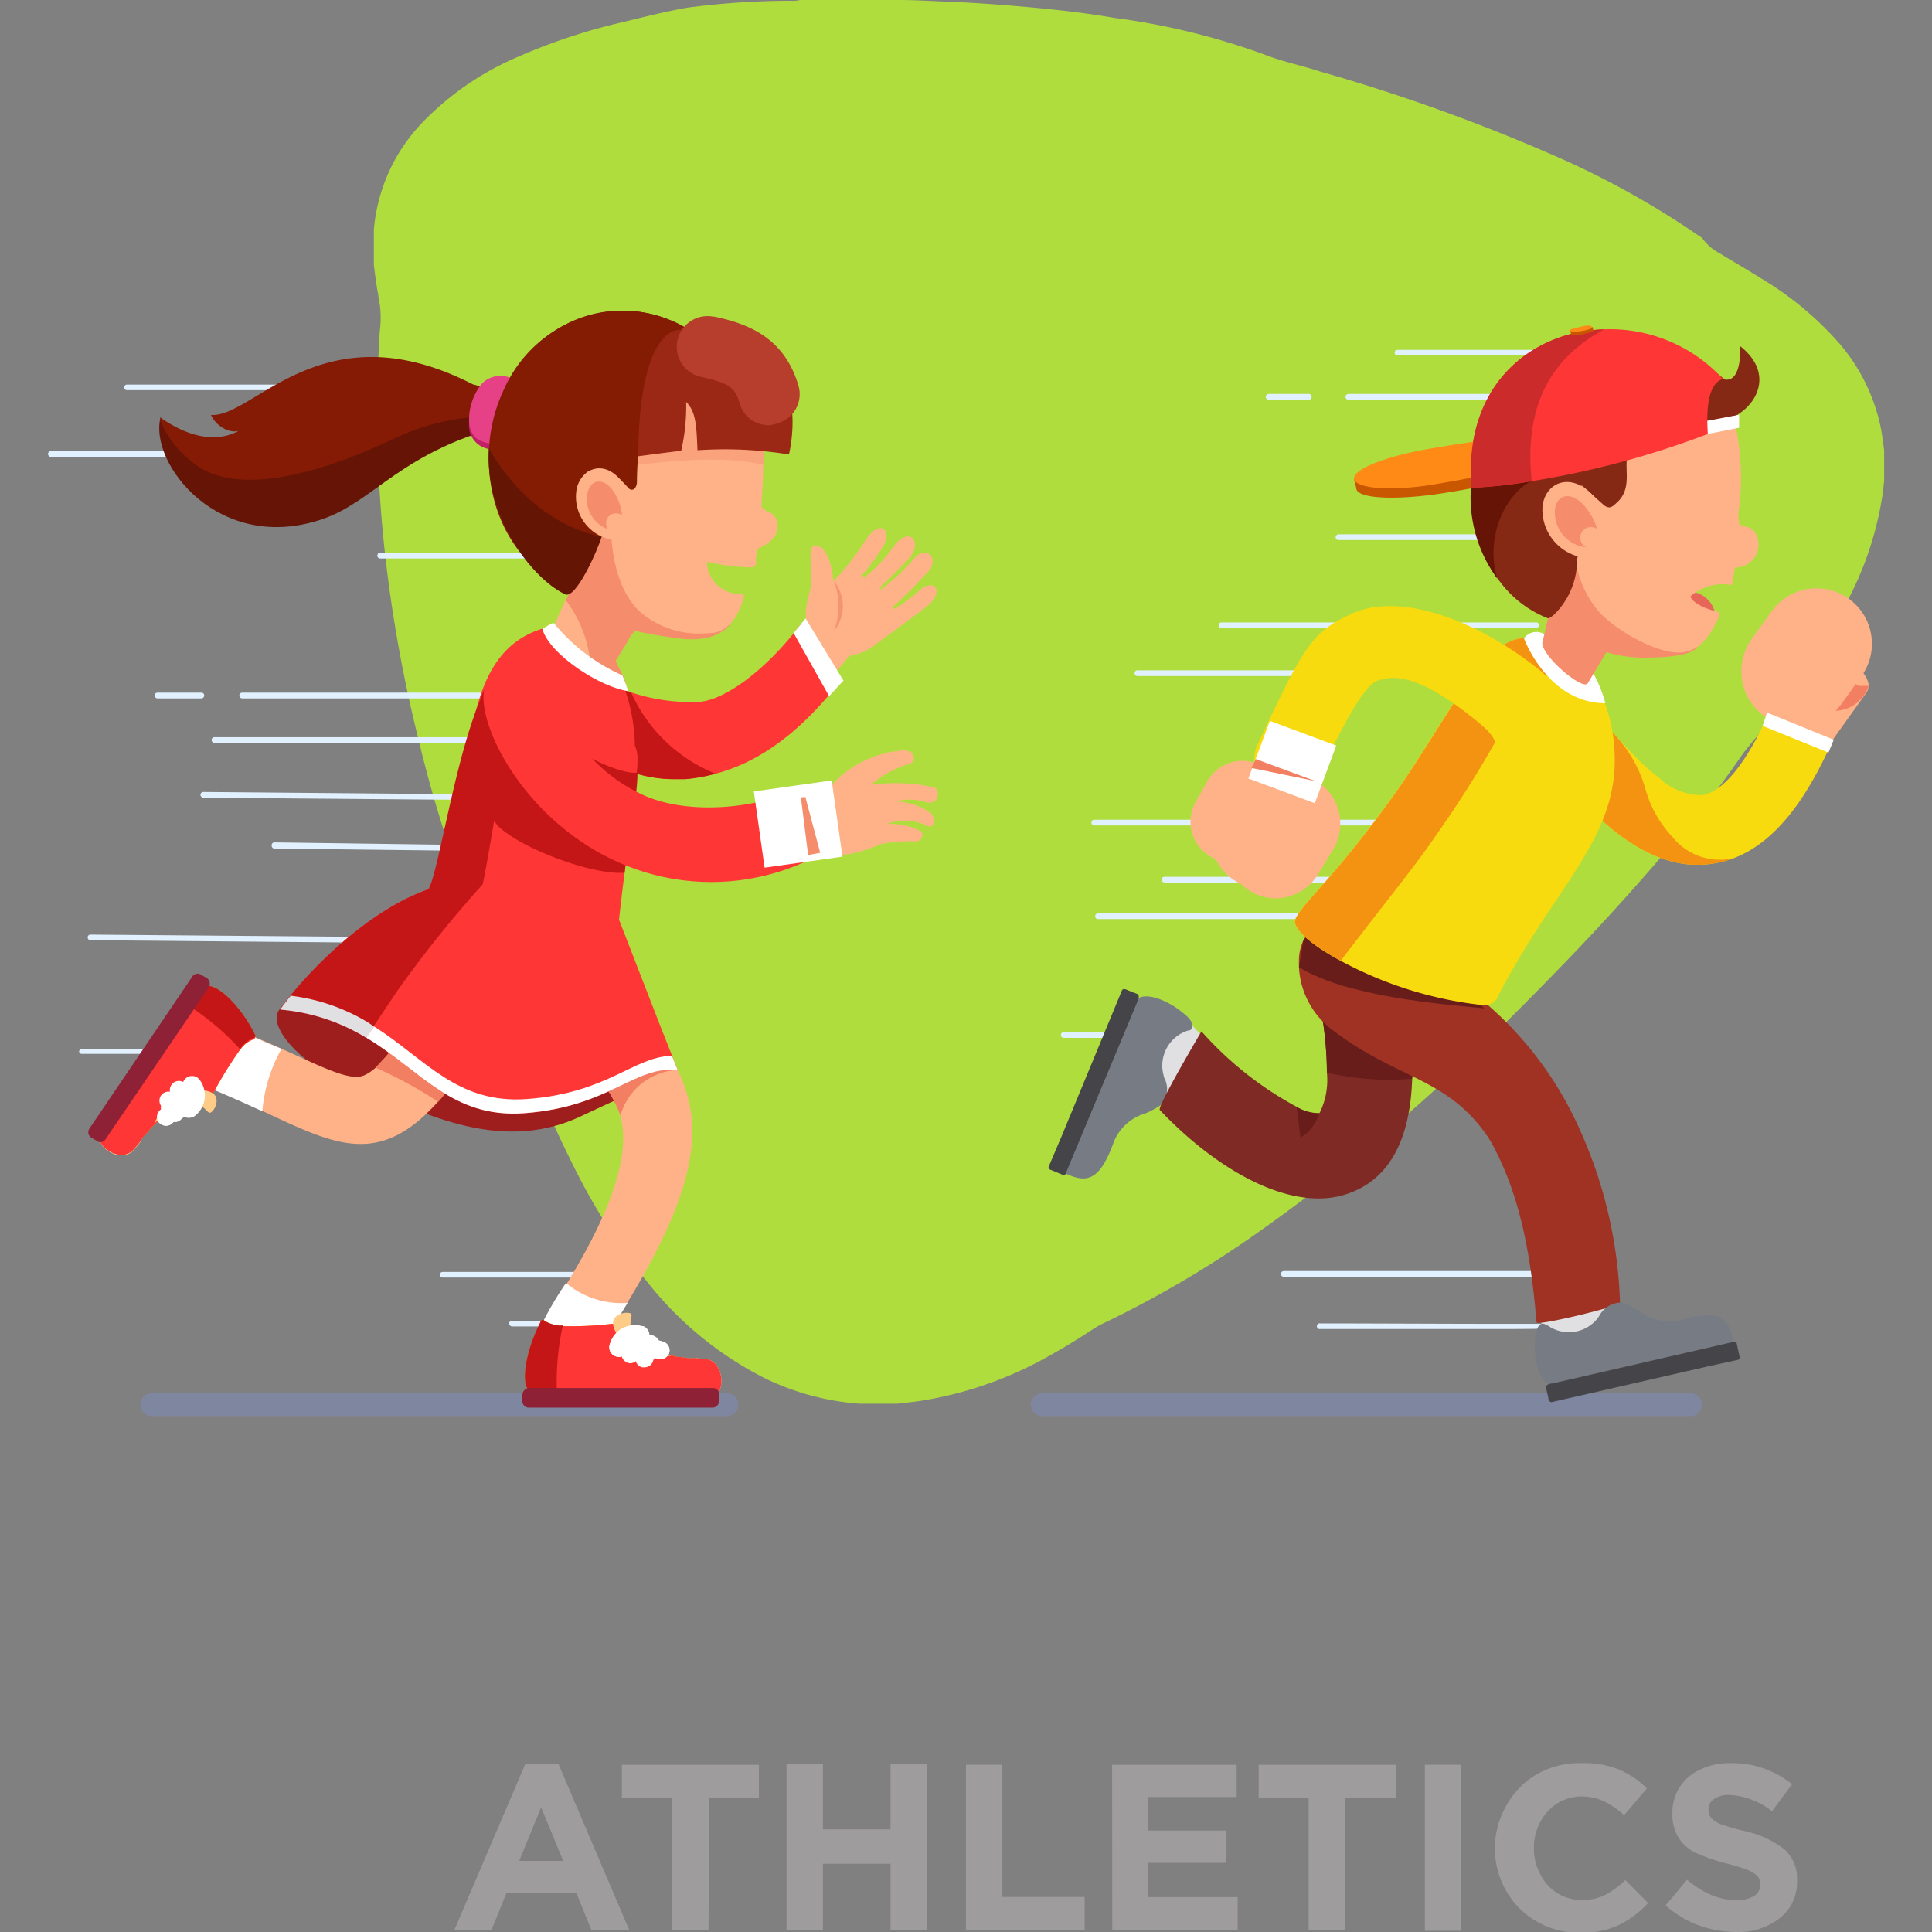 <svg id="Layer_1" data-name="Layer 1" xmlns="http://www.w3.org/2000/svg" viewBox="0 0 128 128"><rect x="0" y="0" width="128" height="128" fill="#808080" stroke="none"/><defs><style>.cls-1{fill:#afdd3d;}.cls-2{fill:#9e9c9c;}.cls-3{fill:#7f87a0;}.cls-4{fill:#e1f1ff;}.cls-5{fill:#f7db0f;}.cls-6{fill:#f49211;}.cls-7{fill:#ffb287;}.cls-8{fill:#f27f61;}.cls-9{fill:none;}.cls-10{fill:#fff;}.cls-11{fill:#e8655a;}.cls-12{fill:#e0e0e2;}.cls-13{fill:#777c84;}.cls-14{fill:#444449;}.cls-15{fill:#7f2a24;}.cls-16{fill:#681d1b;}.cls-17{fill:#a03224;}.cls-18{fill:#c95600;}.cls-19{fill:#f58d6c;}.cls-20{fill:#852914;}.cls-21{fill:#661406;}.cls-22{fill:#6b1c0f;}.cls-23{fill:#ff3636;}.cls-24{fill:#ff8a15;}.cls-25{fill:#cc2b2b;}.cls-26{opacity:0.64;}.cls-27{fill:#ed8366;}.cls-28{fill:#c41616;}.cls-29{fill:#9e1d1d;}.cls-30{fill:#66a01c;}.cls-31{fill:#851b05;}.cls-32{fill:#c11f68;}.cls-33{fill:#e64186;}.cls-34{fill:#841c04;}.cls-35{opacity:0.4;}.cls-36{fill:#f08a6a;}.cls-37{fill:#9b2815;}.cls-38{fill:#b73d2c;}.cls-39{fill:#651503;}.cls-40{fill:#ffa71d;}.cls-41{fill:#c68024;}.cls-42{fill:#fceba4;}.cls-43{fill:#fc8;}.cls-44{fill:#3c4651;}.cls-45{fill:#ed7220;}.cls-46{fill:#8f2136;}</style></defs><g id="Layer_2" data-name="Layer 2"><g id="Layer_1-2" data-name="Layer 1-2"><path class="cls-1" d="M24.77,17.57V15.21A11.68,11.68,0,0,1,28,8.1a19.35,19.35,0,0,1,6.42-4.38,39.08,39.08,0,0,1,6.91-2.27c1.42-.35,2.8-.69,4.19-.94A52.92,52.92,0,0,1,52.4.05,2,2,0,0,0,53,0h6.29l.25,0c1,0,2,.06,3,.1,1.67.06,3.34.18,5,.32,2.09.18,4.17.4,6.25.76a46.81,46.81,0,0,1,9.89,2.4c1.23.49,2.53.75,3.79,1.16a121.75,121.75,0,0,1,16.25,5.9,57,57,0,0,1,8.86,5,.72.72,0,0,1,.25.21,3.28,3.28,0,0,0,1.1.93c.91.56,1.84,1.09,2.74,1.66a21.49,21.49,0,0,1,5.1,4.21,12.35,12.35,0,0,1,2.85,5.75c.09.47.14.94.21,1.41v2.07l-.11.92a22.11,22.11,0,0,1-2.06,6.5,46.82,46.82,0,0,1-5.8,8.93c-.5.64-1.06,1.23-1.51,1.88S114.47,51.36,114,52a160.94,160.94,0,0,1-10.94,12.41c-1.63,1.68-3.29,3.34-5,5s-3.49,3.26-5.37,4.9a114.87,114.87,0,0,1-9.37,7.36,70.86,70.86,0,0,1-10.21,6,5.63,5.63,0,0,0-.68.38c-.87.57-1.75,1.13-2.66,1.63a25.3,25.3,0,0,1-8.83,3.14c-.5.07-1,.12-1.52.18H57.15l-.22,0a17.21,17.21,0,0,1-6.28-1.7,23.24,23.24,0,0,1-7.52-6.06,42.18,42.18,0,0,1-5.14-8A78.63,78.63,0,0,1,33.4,66a36.05,36.05,0,0,0-1.19-3.45A83.36,83.36,0,0,1,27.73,49a92.86,92.86,0,0,1-2.38-13.87c-.22-2.39-.34-4.78-.38-7.18,0-2,.07-4,.19-6a6.79,6.79,0,0,0,0-1.8,4.22,4.22,0,0,1-.1-.62C24.93,18.86,24.85,18.21,24.77,17.57Z"/><path class="cls-2" d="M38.18,125.41H33.56l-1,2.46H30.1l4.7-11H37l4.69,11H39.18Zm-3.78-2.12h2.91l-1.46-3.55Z"/><path class="cls-2" d="M46.94,127.87H44.53v-8.73H41.2v-2.22h9.08v2.22H47Z"/><path class="cls-2" d="M59,123.48H54.52v4.39H52.11v-11h2.41v4.33H59v-4.33h2.42v11H59Z"/><path class="cls-2" d="M64,116.92h2.41v8.76h5.45v2.19H64Z"/><path class="cls-2" d="M73.68,116.92h8.25v2.14H76.07v2.22h5.16v2.14H76.07v2.27H82v2.18H73.69Z"/><path class="cls-2" d="M89.11,127.87H86.7v-8.73H83.39v-2.22h9.08v2.22H89.14Z"/><path class="cls-2" d="M94.4,116.92h2.4v11H94.4Z"/><path class="cls-2" d="M107.21,127.56a5.89,5.89,0,0,1-2.55.49,5.64,5.64,0,0,1-2.86-.75,5.42,5.42,0,0,1-2-2,5.64,5.64,0,0,1-.76-2.83h0a5.71,5.71,0,0,1,.76-2.85,5.43,5.43,0,0,1,2-2.06,5.74,5.74,0,0,1,3-.75,6.16,6.16,0,0,1,2.47.43,5.77,5.77,0,0,1,1.84,1.25l-1.51,1.77a5.6,5.6,0,0,0-1.34-.92,3.48,3.48,0,0,0-1.45-.32,3.15,3.15,0,0,0-1.64.46,3.24,3.24,0,0,0-1.13,1.25,3.48,3.48,0,0,0-.41,1.71h0a3.55,3.55,0,0,0,.41,1.72,3.17,3.17,0,0,0,1.12,1.26,3.12,3.12,0,0,0,1.65.46,3.42,3.42,0,0,0,1.51-.32,5.71,5.71,0,0,0,1.36-1l1.51,1.52A6.48,6.48,0,0,1,107.21,127.56Z"/><path class="cls-2" d="M117.88,127.11A4.43,4.43,0,0,1,115,128a7.5,7.5,0,0,1-2.48-.45,6.88,6.88,0,0,1-2.17-1.31l1.42-1.7a6.49,6.49,0,0,0,1.59,1,4.21,4.21,0,0,0,1.68.35,2.12,2.12,0,0,0,1.16-.27.85.85,0,0,0,.42-.76h0a.79.79,0,0,0-.17-.54,1.66,1.66,0,0,0-.65-.42,11,11,0,0,0-1.38-.43,12.85,12.85,0,0,1-2-.68,2.79,2.79,0,0,1-1.19-1,2.92,2.92,0,0,1-.43-1.68h0a3.07,3.07,0,0,1,.49-1.72,3.22,3.22,0,0,1,1.37-1.16,4.45,4.45,0,0,1,2-.42,6.33,6.33,0,0,1,4.07,1.4L117.4,120a5,5,0,0,0-2.84-1.08,1.73,1.73,0,0,0-1,.27.82.82,0,0,0-.37.68h0a.83.83,0,0,0,.2.59,1.66,1.66,0,0,0,.68.42c.5.17,1,.31,1.51.43a6.63,6.63,0,0,1,2.63,1.2,2.62,2.62,0,0,1,.85,2.09h0A3,3,0,0,1,117.88,127.11Z"/><path class="cls-3" d="M112.08,93.82H69.15a.76.76,0,1,1,0-1.51h42.93a.76.76,0,0,1,0,1.51Z"/><path class="cls-3" d="M48.07,93.82H10.15a.76.76,0,1,1,0-1.51H48.07a.76.76,0,1,1,0,1.51Z"/><path class="cls-4" d="M101.76,54.69H72.5a.2.2,0,0,1-.19-.19.19.19,0,0,1,.19-.19h29.26a.19.19,0,0,1,0,.38Z"/><path class="cls-4" d="M96.49,60.89H72.79a.19.19,0,1,1,0-.37H96.52a.18.18,0,0,1,.19.18.18.18,0,0,1-.19.19Z"/><path class="cls-4" d="M101.76,58.47H77.16a.19.19,0,0,1-.19-.19.18.18,0,0,1,.19-.19h24.6a.19.19,0,0,1,.19.19A.2.2,0,0,1,101.76,58.47Z"/><path class="cls-5" d="M121.47,48.94c-1.88,4.3-4,6.9-6.56,7.9a6.67,6.67,0,0,1-.72.23,7.08,7.08,0,0,1-.8.16c-4.4.62-8-3.3-11.13-7A2.28,2.28,0,0,1,102.5,47a2.45,2.45,0,0,1,.66-.39l.28-.1a2.32,2.32,0,0,1,2.37.76,36.68,36.68,0,0,0,2.76,3.09,14.25,14.25,0,0,0,1.37,1.19,4.08,4.08,0,0,0,2.81,1.13c1.42-.2,3-2.17,4.5-5.57a2.3,2.3,0,0,1,4.22,1.84Z"/><path class="cls-6" d="M114.91,56.84a6.67,6.67,0,0,1-.72.23,7.08,7.08,0,0,1-.8.16c-4.4.62-8-3.3-11.13-7a2.27,2.27,0,0,1-.49-1.92l1.39-1.68.28-.1a2.44,2.44,0,0,1,2.37.76c.37.46.85,1,1.39,1.64A8.71,8.71,0,0,1,109,52.23a7.62,7.62,0,0,0,1.83,3.25A4,4,0,0,0,114.91,56.84Z"/><path class="cls-7" d="M117.37,48.16a1.55,1.55,0,0,1-.25-.59,6.19,6.19,0,0,1,.1-2.74l.33-1.31c2.12-1.59,5.83.1,6.23,1.72a.84.84,0,0,1-.16.7l-2.71,3.79Z"/><path class="cls-7" d="M117.65,48.11H118a1,1,0,0,0,1.08-1.18,4.75,4.75,0,0,0-.71-1.65l-.15-1.14c0-.38,1.21-1.08.93-2-.12-.41-.63-.55-.94.16l-1.28,1.2a1,1,0,0,0-.22,1l.51,3A.68.68,0,0,0,117.65,48.11Z"/><path class="cls-8" d="M118.23,45.05a3.31,3.31,0,0,0,1.23,1.44,3.47,3.47,0,0,0,2.14.6,2.4,2.4,0,0,0,2.21-1.65h-.69L119,42.8l-.65.8A1.56,1.56,0,0,0,118.23,45.05Z"/><line class="cls-9" x1="121.38" y1="43.48" x2="120.05" y2="45.31"/><line class="cls-9" x1="122.6" y1="44.05" x2="121.08" y2="45.84"/><line class="cls-9" x1="123.55" y1="44.74" x2="122.45" y2="45.88"/><path class="cls-7" d="M119.08,48.14a3.67,3.67,0,0,1-3-5.84l1.31-1.82a3.67,3.67,0,0,1,5.92,4.34L122,46.64A3.62,3.62,0,0,1,119.08,48.14Z"/><polygon class="cls-10" points="121.14 49.86 116.78 48.09 117.07 47.21 121.49 49.01 121.14 49.86"/><path class="cls-4" d="M101.76,44.79H75.36a.19.19,0,0,1-.19-.19.18.18,0,0,1,.19-.19h26.4a.19.19,0,0,1,.19.19A.2.2,0,0,1,101.76,44.79Z"/><path class="cls-4" d="M99.81,88.05c-3.79,0-9.31,0-12.33,0a.19.19,0,1,1,0-.37h0c4.37,0,15.8.07,16.21,0a.17.17,0,0,1,.22.12h0a.2.2,0,0,1-.13.24C103.69,88,102.07,88.05,99.81,88.05Z"/><path class="cls-4" d="M76.21,68.76H70.48a.19.19,0,0,1-.19-.19.18.18,0,0,1,.19-.19H76.3a.17.17,0,0,1,.13.22A.21.21,0,0,1,76.21,68.76Z"/><path class="cls-4" d="M103.72,84.59H85.05a.19.19,0,0,1-.19-.19.2.2,0,0,1,.19-.19h18.74a.21.21,0,0,1,.15.23A.19.19,0,0,1,103.72,84.59Z"/><path class="cls-4" d="M101.76,41.61H80.93a.18.18,0,0,1-.19-.18.18.18,0,0,1,.19-.19c6.22,0,20.72,0,20.9,0a.18.18,0,0,1,.12.23.19.19,0,0,1-.17.14Z"/><path class="cls-4" d="M102.15,23.55H92.59a.18.18,0,0,1-.19-.19.18.18,0,0,1,.19-.18h9.56a.18.18,0,0,1,.19.18A.18.18,0,0,1,102.15,23.55Z"/><path class="cls-4" d="M102.15,26.48H89.33a.19.19,0,0,1-.19-.19.2.2,0,0,1,.19-.19h12.82a.19.19,0,0,1,.19.19A.18.18,0,0,1,102.15,26.48Z"/><path class="cls-4" d="M86.72,26.48H84.05a.19.19,0,0,1-.19-.19.2.2,0,0,1,.19-.19h2.67a.19.19,0,0,1,.18.19A.18.18,0,0,1,86.72,26.48Z"/><path class="cls-4" d="M99.8,35.78H88.68a.19.19,0,0,1-.19-.19.2.2,0,0,1,.19-.19H99.84a.19.19,0,0,1,.18.19.18.18,0,0,1-.18.19Z"/><path class="cls-11" d="M113.65,40.86a2.36,2.36,0,0,1-1.94-1.65,1.77,1.77,0,0,1,1.94,1.59Z"/><path class="cls-12" d="M78.55,67.73c.29-.17,1.57,1.52,1.57,1.52L78,73.13l-2-.49V68Z"/><path class="cls-12" d="M101.88,86.32c0,.13.54,2.93.54,2.93l4.88-1.15-.93-3.58Z"/><path class="cls-13" d="M78.38,67.11h0a2.29,2.29,0,0,1,.45.43h0A.77.77,0,0,1,79,68a.29.29,0,0,1-.2.27h-.07a2.43,2.43,0,0,0-1.63,3c0,.1.07.2.11.3h0a1.62,1.62,0,0,1-.24,1.6,5.66,5.66,0,0,1-.75.44,2.7,2.7,0,0,1-.53.22,3.21,3.21,0,0,0-1.9,1.83c-1,2.8-1.94,2.7-3.38,2h0l4.81-11.35C75.75,65.62,77.33,66.23,78.38,67.11Z"/><path class="cls-14" d="M70.61,77.74l.21-.51h0l4.54-10.88c.06-.15.16-.42,0-.49l-.61-.24c-.14-.07-.35-.16-.42,0l-4,9.67h0l-.85,2a.15.15,0,0,0,.07.19l.87.36a.15.15,0,0,0,.19-.08Z"/><path class="cls-15" d="M93.56,71.47c-.09,2.9-.87,6-3.58,7.33a5.86,5.86,0,0,1-2.63.6c-3.5,0-7.5-2.68-10.51-5.86-.2-.21,2.76-5.21,2.76-5.21a23,23,0,0,0,6.31,5,3,3,0,0,0,1.51.42,4.91,4.91,0,0,0,.49-2.7,24.13,24.13,0,0,0-.42-4.32L90,66.32l3.1-.52c.07.4.16.92.24,1.51A24.17,24.17,0,0,1,93.56,71.47Z"/><path class="cls-16" d="M93.56,71.47a18.14,18.14,0,0,1-5.64-.41,25.1,25.1,0,0,0-.43-4.32L90,66.32l3.35,1A24.84,24.84,0,0,1,93.56,71.47Z"/><path class="cls-17" d="M102,70.44,98.76,75.6c-2.75-4.27-6.12-4-10.53-7.4a5.54,5.54,0,0,1-2.17-4.12v-.15a.89.89,0,0,1,0-.23,3,3,0,0,1,.28-1.36c.82-1.7,3.46-1.56,8.22.76l2.85,2.8.34.34.59.59Z"/><path class="cls-17" d="M101.8,87.61C101.15,80,99.53,72.48,90.45,68l2.49-5.06A23.64,23.64,0,0,1,104.5,74.48a30.13,30.13,0,0,1,2.83,11.84C107.31,86.54,101.83,87.88,101.8,87.61Z"/><path class="cls-13" d="M101.7,88.77h0a2.51,2.51,0,0,1,.1-.61h0a.82.82,0,0,1,.24-.41.3.3,0,0,1,.34,0l.07,0a2.43,2.43,0,0,0,3.39-.4,3,3,0,0,0,.19-.3h0a1.66,1.66,0,0,1,1.44-.75,4.31,4.31,0,0,1,.79.35,2.29,2.29,0,0,1,.5.3,3.28,3.28,0,0,0,2.53.52c2.85-.84,3.32,0,3.58,1.6h0l-12,2.69C102,91.78,101.59,90.12,101.7,88.77Z"/><path class="cls-14" d="M114.88,88.9l-.54.12h0l-11.5,2.64c-.17,0-.45.1-.42.26l.15.64c0,.15.09.37.25.33l10.23-2.34h0l2.1-.46a.14.14,0,0,0,.11-.17h0l-.2-.91A.14.14,0,0,0,114.88,88.9Z"/><path class="cls-16" d="M98.34,66.81c-2.91-.3-9.07-.76-12.28-2.73l.28-1.74c1-1.51,3.7-1.44,8.22.76l2.85,2.8c0,.09.11.21.34.34Z"/><path class="cls-5" d="M99.28,65.93a1,1,0,0,1-1.15.65,25.7,25.7,0,0,1-9.32-2.93c-2-1.08-3.24-2.19-3-2.75.53-1.18,2.68-2.75,7-8.9,4.19-6.19,6.33-11.44,9.79-9.19l.4.27,1.61,1.05a3,3,0,0,0,.54,1.11.41.41,0,0,0,.11.07,3.09,3.09,0,0,1,1.24,1.8h0a9.11,9.11,0,0,1,.41,2C107.6,55.23,103.23,58.32,99.28,65.93Z"/><path class="cls-6" d="M95.26,55.17c-1.65,2.41-2.68,3.57-6.43,8.48-2-1.08-3.25-2.19-3-2.75.52-1.18,2.68-2.75,7-8.9,4.2-6.19,6.34-11.44,9.8-9.19.1.07,1.74,2.21,1.89,2.31-1.58-.76-3.12-.36-3.78.9A72.42,72.42,0,0,1,95.26,55.17Z"/><path class="cls-10" d="M102.37,42.05a1,1,0,0,0-1.4.25s1.56,4.27,5.39,4.29a8.73,8.73,0,0,0-1.46-3A8.37,8.37,0,0,0,102.37,42.05Z"/><path class="cls-18" d="M89.86,32.38c.09.65,2.51.76,5.38.35,5.47-.82,5.12-1.34,5-2s-2.52-.8-5.39-.34a43.23,43.23,0,0,0-5.14,1.37S89.82,32.16,89.86,32.38Z"/><path class="cls-19" d="M112.6,42.3c-.17.1-.17-.19-.1,0,.44,1.18-2.16,1.25-3.34,1.27-5.25.12-8.62-4.14-9.12-8.8-.59-5.53,2.81-10.41,7.6-10.93a7.57,7.57,0,0,1,3,.29,8.13,8.13,0,0,1,1.88.84,9.32,9.32,0,0,1,2.61,2.27,0,0,0,0,1,0,0c-1.21,0-.58.13-.56.34s-1.39,1.16-.76.87c1-.47,1.15,3.11,1.23,4.54v.08L115,34.46l-.42,0-1.15,2.36.38,1-2.74.45c-.11.68.51,1.45,1,2,.11.1,1,.18,1.16.28s0,.31.28.38C113.05,42,113.27,41.79,112.6,42.3Z"/><path class="cls-7" d="M115.16,34.09l.1.89c-.25,2-.31,2.79-.52,3.78a3.25,3.25,0,0,0-2.75.76s.15.6,1.77,1a.24.24,0,0,1,.17.28l0,0c-.61,1.23-1.24,2.37-2.63,2.43-1.72.06-4.69-1.73-5.61-3a7.13,7.13,0,0,1-1.23-5.89c.06-.36.65-.66.65-1-.15-5.26,6.91-6.77,7.41-6.61,0,.29,1.76-1.61,2.48,1.57A16.41,16.41,0,0,1,115.16,34.09Z"/><path class="cls-20" d="M113.12,27.88a5.87,5.87,0,0,0-4.32,1.41c-2,.6-.2,2.66-1.67,4-.33.3-.46.44-.83.21l-1.52-1.36-.15,4c-.06.41-.12.8-.18,1.18a.31.31,0,0,1,0,.19c0,.07,0,.06,0,.09v.11A5.07,5.07,0,0,1,102.65,41a7.26,7.26,0,0,1-3.38-2.61,9.1,9.1,0,0,1-1.52-7.57,10.78,10.78,0,0,1,.44-1.36c.75-1.82,1.73-2,1.41-2.64.42-3,6.11-6.3,11.52-3.53a10.24,10.24,0,0,1,3.14,1.85c1,.2,1.09-1.61,1-2.23C118.34,25.31,115.27,28.37,113.12,27.88Z"/><path class="cls-21" d="M99.21,38.35a9.1,9.1,0,0,1-1.52-7.57l3.79,1.09C99.76,32.69,98.34,35.61,99.21,38.35Z"/><path class="cls-19" d="M102.55,41l.76-.46,3.74,2.18c-.19,0-.4.12-.51.3l-1.36,2.27c-.4.42-3-1.8-3-2.69Z"/><path class="cls-7" d="M115,33.13c-.17,2.45.76,1.31,1.29,2.18a1.5,1.5,0,0,1-.53,2.07,1.52,1.52,0,0,1-1.36.1L113,36.72Z"/><path class="cls-22" d="M104.37,37.22h.06v.2Z"/><path class="cls-7" d="M106.19,33.72c-1.62-2.77-3.89-1.94-4-.07a3.22,3.22,0,0,0,3.1,3.33h.24Z"/><path class="cls-19" d="M105.5,34.28c-1.06-1.94-2.45-1.68-2.49-.39a2.33,2.33,0,0,0,2.17,2.38C105.8,36.27,106.16,35.48,105.5,34.28Z"/><path class="cls-7" d="M106.09,35.36a.72.72,0,0,1-1.34.53.71.71,0,0,1,.4-.93h0A.77.77,0,0,1,106.09,35.36Z"/><path class="cls-23" d="M113.15,28.75a58.81,58.81,0,0,1-11.67,3.13,34.18,34.18,0,0,1-4,.44c-.46-6.06,3-9.43,7-10.29a11,11,0,0,1,1.81-.21h0a10.14,10.14,0,0,1,7.86,3.29C113.34,25.34,113,26.57,113.15,28.75Z"/><polygon class="cls-10" points="113.12 27.88 115.22 27.48 115.22 28.34 113.15 28.75 113.12 27.88"/><path class="cls-24" d="M89.71,31.73c.1.65,2.52.84,5.39.35,8.09-1.38,5.11-1.35,5-2s3.31-1.83-5.39-.35C91.86,30.22,89.61,31.08,89.71,31.73Z"/><path class="cls-25" d="M101.48,31.88a28.85,28.85,0,0,1-4,.44c-.46-6.06,3-9.43,7-10.29a11,11,0,0,1,1.81-.21h0C102.91,23.64,100.94,26.69,101.48,31.88Z"/><path class="cls-18" d="M104.1,22.15c0,.1.38.09.75,0s.7-.17.68-.26-.32-.13-.75-.07S104.09,22.06,104.1,22.15Z"/><polygon class="cls-18" points="104.03 21.89 104.1 22.17 104.46 21.97 104.03 21.89"/><polygon class="cls-18" points="105.52 21.66 105.56 21.91 105.31 22.02 105.28 21.82 105.52 21.66"/><path class="cls-24" d="M104,21.89c0,.09.36.11.76.05s.76-.19.71-.29-.35-.11-.75,0S104,21.8,104,21.89Z"/><path class="cls-16" d="M87.43,73.76c-.54,1.34-1.27,1.59-1.27,1.59s-.14-1-.25-2A2.9,2.9,0,0,0,87.43,73.76Z"/><path class="cls-5" d="M83.16,49.76a2.42,2.42,0,0,1,.23-.58c3-6.36,3.48-7.32,6.26-8.56s7.57,0,12.3,3.73c1,.75.87,1.43.09,2.43s-3.52,4.1-3,2.74c.26-.68-1.1-1.66-1.51-2-2.2-1.75-4.32-2.93-5.85-2.53-.55.15-1.16-.25-4.15,6.11a2.29,2.29,0,0,1-4.36-1.38h0Z"/><path class="cls-7" d="M86.81,51a1.08,1.08,0,0,1,.26.51,8.12,8.12,0,0,1,.37,3l-.41.71c-1.79,1.61-5.29.4-5.77-1a.78.78,0,0,1,.08-.65l2.14-3.61Z"/><path class="cls-7" d="M86.24,51h-.3c-1,.13-1,.81-.87,1.16a4.21,4.21,0,0,0,.75,1.42l.27,1c0,.36-1.08,1.45-.4,2.06.15.13.41.17.75-.34L87.28,55a2.11,2.11,0,0,0,.18-1.4l-.75-2.15A.66.66,0,0,0,86.24,51Z"/><path class="cls-7" d="M83.57,58.85a3.33,3.33,0,0,1-3.32-3.35,3.24,3.24,0,0,1,.47-1.69l1-1.75a3.33,3.33,0,0,1,5.71,3.42l-1.07,1.75A3.32,3.32,0,0,1,83.57,58.85Z"/><path class="cls-7" d="M82.43,57.77a2.66,2.66,0,0,1-2.18-4.19l1.22-1.74a2.67,2.67,0,0,1,4.63,2.65,3.28,3.28,0,0,1-.27.38L84.61,56.6A2.65,2.65,0,0,1,82.43,57.77Z"/><path class="cls-7" d="M81.53,57.1a2.51,2.51,0,0,1-1.31-.34,2.67,2.67,0,0,1-1-3.63L80,51.74a2.66,2.66,0,0,1,4.63,2.62l-.75,1.4A2.67,2.67,0,0,1,81.53,57.1Z"/><path class="cls-7" d="M84.51,59.52a3.33,3.33,0,0,1-2.84-5l1-1.76a3.33,3.33,0,0,1,5.71,3.42l-1.06,1.75A3.34,3.34,0,0,1,84.51,59.52Z"/><line class="cls-9" x1="87.49" y1="51.38" x2="83.11" y2="49.76"/><rect class="cls-10" x="83.27" y="48.23" width="4.06" height="4.68" transform="matrix(0.35, -0.94, 0.94, 0.35, 8.23, 112.97)"/><polygon class="cls-8" points="87.15 51.75 83.2 50.29 82.91 50.88 87.15 51.75"/><path class="cls-7" d="M61.6,40c-.48.44-2.83,2.12-3.58,2.69a3.57,3.57,0,0,1-1.76.76,11.9,11.9,0,0,1-2.49,2.47,9.83,9.83,0,0,0-1.18-2.44c-.14-.16-.31-.18-.2-.36a6.7,6.7,0,0,0,1.17-1.67c-.45-.88.1-2.07.17-2.64.15-1.26-.4-2.94.48-2.63s1,2.34,1,2.34a17,17,0,0,0,2.1-2.68c1-1.55,1.78-.68,1.24.28a13.48,13.48,0,0,1-1.45,2l.17.14a10.1,10.1,0,0,0,2-2.14c1-1.25,1.85-.23,1,.82-.67.76-2,2-2,2l.1.11a13.47,13.47,0,0,0,2.15-2c.84-1,1.72-.07,1,.79a33.4,33.4,0,0,1-2.38,2.38l.13.12a10.58,10.58,0,0,0,1.58-1.17C61.91,38.23,62.51,39.16,61.6,40Z"/><g class="cls-26"><path class="cls-27" d="M55.26,38.52a2.58,2.58,0,0,1,0,3.27A4.72,4.72,0,0,0,55.26,38.52Z"/></g><path class="cls-23" d="M55.29,45.6c-2.68,3.32-5.36,5-7.88,5.66a11.45,11.45,0,0,1-2,.36h-.75c-2.77,0-4.88-1.33-6.7-2.34l2.27-4.15.58.32a5.82,5.82,0,0,0,1,.42,12.52,12.52,0,0,0,4.54.63c1.8-.16,4.54-2.27,6.69-5.13Z"/><path class="cls-28" d="M47.41,51.26a11.45,11.45,0,0,1-2,.36h-.75c-2.77,0-4.88-1.33-6.7-2.34l2.27-4.15.58.32a5.82,5.82,0,0,0,1,.42A10.36,10.36,0,0,0,47.41,51.26Z"/><polygon class="cls-10" points="54.93 46.12 52.58 41.94 53.37 40.97 55.88 45.09 54.93 46.12"/><line class="cls-9" x1="13.48" y1="52.62" x2="31.9" y2="52.78"/><path class="cls-4" d="M31.94,53h0l-18.47-.15a.2.2,0,0,1-.19-.19.19.19,0,0,1,.19-.19h0l18.47.16a.2.2,0,0,1,.18.2A.18.18,0,0,1,31.94,53Z"/><line class="cls-9" x1="6" y1="62.1" x2="25.2" y2="62.27"/><path class="cls-4" d="M25.2,62.46h0L6,62.29a.18.18,0,0,1-.19-.19A.18.18,0,0,1,6,61.92H6l19.2.16a.19.19,0,0,1,.19.19A.18.18,0,0,1,25.2,62.46Z"/><path class="cls-4" d="M31.94,49.22H14.21a.19.19,0,0,1,0-.38H31.94a.19.19,0,0,1,0,.38Z"/><line class="cls-9" x1="31.9" y1="56.2" x2="18.16" y2="56.03"/><path class="cls-4" d="M31.94,56.38h0l-13.78-.16A.19.19,0,0,1,18,56a.18.18,0,0,1,.18-.19h0L31.94,56a.19.19,0,0,1,0,.38Z"/><path class="cls-4" d="M36.66,87.88H33.92a.21.21,0,0,1-.19-.2.19.19,0,0,1,.19-.18h0c1.29,0,3.42.06,3.62,0a.2.2,0,0,1,.24.13.19.19,0,0,1-.13.23A6.55,6.55,0,0,1,36.66,87.88Z"/><path class="cls-4" d="M11.88,69.82H5.45a.18.18,0,0,1-.21-.16v0a.2.2,0,0,1,.21-.17H12a.2.2,0,0,1,.17.22.19.19,0,0,1-.21.16Z"/><path class="cls-4" d="M39.5,84.64H29.32a.18.18,0,0,1-.18-.18.18.18,0,0,1,.18-.19H39.5Z"/><path class="cls-4" d="M31.94,46.27H16.05a.19.19,0,0,1-.19-.19.18.18,0,0,1,.19-.19H32a.2.2,0,0,1,.14.23A.19.19,0,0,1,31.94,46.27Z"/><path class="cls-4" d="M24.9,25.85H8.42a.18.18,0,0,1-.19-.18.18.18,0,0,1,.19-.19H24.9a.19.19,0,1,1,0,.37Z"/><path class="cls-4" d="M24.9,30.27H3.37a.2.2,0,0,1-.19-.19v0a.19.19,0,0,1,.19-.19H24.9a.2.2,0,0,1,0,.4Z"/><path class="cls-4" d="M13.34,46.27H10.43a.2.2,0,0,1-.19-.19.19.19,0,0,1,.19-.19h2.91a.18.18,0,0,1,.19.19A.19.19,0,0,1,13.34,46.27Z"/><path class="cls-4" d="M37.31,37H25.16A.19.19,0,0,1,25,36.8a.2.2,0,0,1,.19-.19H37.31a.19.19,0,0,1,.19.19A.18.18,0,0,1,37.31,37Z"/><path class="cls-29" d="M24.62,72.18c4.05,2,9,4.06,13.81,1.8s5.87-2.63,5.87-2.63l-6.69-3.6Z"/><path class="cls-29" d="M25.34,62.46c-1.58.92-5.38,2.63-6.81,4.4s5.13,7.24,12.31,6.4,10.3-3.21,10.3-3.21Z"/><path class="cls-7" d="M33.7,66c-.91,1.57-1.7,2.89-2.44,4-5.17,7.91-8.23,6.24-13.88,3.6-1.24-.57-2.59-1.19-4.12-1.77l-.13,0a1.92,1.92,0,0,1-1.35-2.59,2.26,2.26,0,0,1,2.9-1.36h.12c1.47.55,2.74,1.1,3.85,1.6,2.85,1.28,4.58,2.19,5.51,1.75a3,3,0,0,0,.72-.49,16.43,16.43,0,0,0,2.27-2.85c.84-1.26,1.73-2.74,2.56-4.18a2.29,2.29,0,0,1,4,2.27h0Z"/><path class="cls-10" d="M18.65,69.49a10.05,10.05,0,0,0-1.27,4.13c-1-.45-2-.91-3.1-1.37L14,72.14l-.75-.29.2-1.51,1.34-2.43.94.35c.63.26,1.22.5,1.78.76Z"/><path class="cls-8" d="M31.26,70a28.71,28.71,0,0,1-2.22,3,29.45,29.45,0,0,0-4.16-2.27,16.43,16.43,0,0,0,2.27-2.85l4,1.26Z"/><path class="cls-7" d="M41.23,86.85c-.48.75-1,1.59-1.51,2.43-.44.68-.62,1-1.37,1A2.22,2.22,0,0,1,37.1,90a2.28,2.28,0,0,1-.7-3.14l0,0c.39-.6.76-1.19,1.11-1.75,3-4.88,4.17-8.45,3.66-10.88S38.32,70,34.52,67.58c-.84-.55-1.71-1.12-2.61-1.73a2.29,2.29,0,1,1,2.6-3.78c.84.57,1.69,1.12,2.51,1.65,4,2.58,7.72,5,8.67,9.47C46.42,76.79,44.8,81.07,41.23,86.85Z"/><path class="cls-8" d="M41.11,73.89a4.15,4.15,0,0,1,3.72-3l-1.59-.53-2,1H39.7A12.18,12.18,0,0,1,41.11,73.89Z"/><path class="cls-30" d="M26.15,64.84a5.53,5.53,0,0,0,4.2,6.31,2.92,2.92,0,0,1,.5.09c1,.84,2.15,1.34,2.79.84.07,0,.22-.45.3-.44H34a4.92,4.92,0,0,0,.94,0,5.25,5.25,0,0,0,1.16-.26,5.77,5.77,0,0,0,3.78-4.71"/><path class="cls-23" d="M42.23,50.38h0a3.86,3.86,0,0,1-.07.89v0a1.81,1.81,0,0,1-.06.56c-.07.54-.18,1.41-.31,2.48s-.26,2.19-.4,3.45c-.13,1-.25,2-.37,3.09-.1.86-.19,1.71-.29,2.52h0c-.16,1.34-.31,2.57-.43,3.56A7.22,7.22,0,0,1,38,68a1.48,1.48,0,0,0-.33.09c-4.37,1.06-10.25-.53-11.35-2.4a1.2,1.2,0,0,1-.2-.71,22.88,22.88,0,0,1,2.27-6.1,19.06,19.06,0,0,0,2-6.15c.46-2,.68-4.27,1.33-6.31h0c.66-2.15,1.79-4,4.15-4.75a6.52,6.52,0,0,1,.87-.22h0c.13-.11.19.2.22.25h0v.08c.13,0,0,0-.08.07h0a1.08,1.08,0,0,1,.76.23c1.23.27,2.19.48,2.76,1.62A10.18,10.18,0,0,1,41,44.82a8.53,8.53,0,0,1,.45,1,11.8,11.8,0,0,1,.61,3.58A2,2,0,0,1,42.23,50.38Z"/><path class="cls-30" d="M26.29,66.91c1.14,2.34,5.41,2.75,10.06,2.75l-.76-1.26c-3.71.13-8.32-.82-9.5-3.19A4.46,4.46,0,0,0,26.29,66.91Z"/><path class="cls-23" d="M44.91,70.92c-2.82-.38-4.47,2.4-10.14,2.83-4.81.37-6.88-2.84-10.5-5a13,13,0,0,0-5.7-1.87c.86-1.32,5-6.19,9.64-7.9l.18-.09c1.56-.75,1.73-3.17,2.43-4.72l9.48,4.93,3.64,9.37h0l.05.11h0l.06.15h0l.06.16h0Z"/><path class="cls-28" d="M42.23,51.19c.05,1.28-.71,5.38-.85,6.63-2.4.18-7.79-2-8.64-3.43,0-.06-.5,3-.76,4.2a77.33,77.33,0,0,0-5.68,7.09L24.75,68c-.18.26-.34.52-.51.76a13,13,0,0,0-5.71-1.87c.07-.1.16-.23.27-.37l.07-.09.1-.13.12-.16.14-.17c1.57-1.93,5.09-5.55,9-7l.18-.08c.7-1.43,1.7-8.42,3.39-12.48h0A8,8,0,0,1,33,44.15l2.27.67C34.2,48.2,40.64,51.41,42.23,51.19Z"/><path class="cls-10" d="M41.58,86.32c-.48.76-1.34,2.27-1.9,3.14-.44.67-.62,1-1.37,1a2.31,2.31,0,0,1-1.25-.37c-1.06-.69-1.58-1.4-1.07-2.55A22.23,22.23,0,0,1,37.5,85,5.7,5.7,0,0,0,41.58,86.32Z"/><path class="cls-21" d="M14,27.5c.56.43,2.78,1.79,3.51,1.45-1.66.94-.14,0-2.87,1.13-2.49.68-3.15-1.47-4-2.42-.81,3,3.88,9.14,10.81,6.7,3.36-1.18,5.17-4.45,12-6.18-.66-2.09.07-2.17-2.06-2.69-4-.46-13.26,1.75-15.28,2.17"/><path class="cls-31" d="M10.62,27.66l0,.2a6.73,6.73,0,0,0,2.1,2.74C15,32.53,19.53,32.18,26.25,29a14.87,14.87,0,0,1,7-1.4c-.58-1.7.13-1.62-1.87-2.11-10-5.16-14.57,2.21-17.4,2,.28.68,1.26,1.34,1.94,1C14.24,29.46,12.3,28.84,10.62,27.66Z"/><path class="cls-32" d="M31.08,28a1.58,1.58,0,0,0,1.51,1.77.29.29,0,0,0,.37-.21.21.21,0,0,0,0-.11,9.79,9.79,0,0,1,.33-4.27,1.15,1.15,0,0,0-1.35.27A3.93,3.93,0,0,0,31.08,28Z"/><path class="cls-33" d="M31.08,28c.17,1.18.8,1.24,1.46,1.42a.31.31,0,0,0,.37-.22.37.37,0,0,0,0-.11c-.17-1.6.6-2.62,1-4L33.73,25a1.74,1.74,0,0,0-1.8.41A3.85,3.85,0,0,0,31.08,28Z"/><path class="cls-34" d="M50.19,29.18a3.44,3.44,0,0,0-.09-.56,10,10,0,0,0-4.75-6.95,6.73,6.73,0,0,0-.76-.38h0a8.22,8.22,0,0,0-3.66-.7h0c-4.8.13-8.87,4.7-8.53,10.4.32,5.46,4.42,9.08,9.36,8.79Z"/><path class="cls-34" d="M50.09,28.62a10,10,0,0,0-4.75-6.95,6.59,6.59,0,0,0-.75-.38h0a8.29,8.29,0,0,0-3.67-.7h0a8.74,8.74,0,0,0-7.4,4.93A9.87,9.87,0,0,0,33.21,27a10.23,10.23,0,0,0-.11,1.34c-.07,5.79,4.34,10.44,9.54,10.14"/><path class="cls-19" d="M35.17,34.4a9.25,9.25,0,0,0,3.15,5.3C40,41.28,41.17,41.8,45,42.3c2.08.26,3-.48,3.35-.91.12-.15-1,0-.84-.08.66-.53.29-.71.67-1.82-.08,0,.11-.14,0-.16s.2.61,0,.5-.44.12-.55,0-.14-.46-.27-.66c-.52.87-.54-.44-.55-.45A4,4,0,0,1,46.31,37l2.23.24L49.83,37l.43-3.2h0l.06-1.64v-.22c-.06-.81-.13-1.73-.2-2.59,0-.34-.06-.68-.08-1v-.13h0v-.49h0v-.6a.84.84,0,0,0,0-.37v0h0l-.3-.2h0c0-.06-.1-.11-.15-.17l-.13-.14L49.28,26l-.15-.16-.32-.29-.33-.28-.32-.25h0l-.29-.24-.09-.07-.13-.07-.17-.12-.18-.1a11,11,0,0,0-1.09-.53c-.25-.09-.51-.18-.76-.25l-.34-.09H45a7.68,7.68,0,0,0-2-.18,36.05,36.05,0,0,0-4,4.69h0A45.21,45.21,0,0,0,35.17,34.4Z"/><path class="cls-7" d="M49.84,37.59a13.36,13.36,0,0,1-3-.38,2.17,2.17,0,0,0,2.08,2.14h.23a.16.16,0,0,1,.14.19v0c-.15.57-.7,2.22-2,2.38a6.3,6.3,0,0,1-.75.05,5.94,5.94,0,0,1-4.27-1.56c-1.57-1.67-1.79-4.09-1.85-6.4,0-.39-1.73-.85-1.77-1.24A11.1,11.1,0,0,1,39,28c1.07-3.79,3.19-4.6,3.35-4.64a7.42,7.42,0,0,1,2.35.07l.28.05h.07l.34.09c.26.08.52.16.76.26A4.55,4.55,0,0,0,49.92,27h0l.48.07h.29a3.68,3.68,0,0,1,0,.47h0v.34c0,.66-.06,1.73-.13,3.27,0,.68-.06,1.35-.09,2h0c-.08,1.61-.33,3.32-.4,4a.27.27,0,0,1-.1.37A.28.28,0,0,1,49.84,37.59Z"/><path class="cls-7" d="M50.36,31.63c-.27,1.87.14,2.12.54,2.27a1,1,0,0,1,.62,1c0,.76-.87,1.47-2.19,1.7l-1.51-1.44Z"/><line class="cls-9" x1="45.61" y1="23.04" x2="45.19" y2="21.83"/><g class="cls-35"><path class="cls-36" d="M50.68,29.4l-.06,1.41c-3.31-.84-8.85,0-11.12.44.09-1.68-.43-4.29-1-2.57.92-1.91.49-.59,2-6.6Z"/></g><path class="cls-37" d="M44,22a9.6,9.6,0,0,1,3.85,0H48c5.3,1.4,4.63,6.51,4.27,8.11a26.7,26.7,0,0,0-6.06-.28h0c-.07-1.51-.07-2.53-.75-3.2a13.23,13.23,0,0,1-.33,3.24c-1.22.12-5.63.76-5.63.68C39.44,29.76,40.74,22.5,44,22Z"/><path class="cls-34" d="M37.13,38.87c-1.15.48-8.22-8,1.43-15.82.53-.43.66-1.15,1.09-1.67a6.52,6.52,0,0,1,1.24-.19h0a8.37,8.37,0,0,1,2.73.36c.32.1,1.27.14,1.57.26h0c-3,.11-2.89,8-2.89,8s-.11,1.41-.1,2.1c0,.42-.3.72-.58.41-1-1.13-1.51-1.34-2.69-1.06-.61.13,1.74,3.91,1.12,4.17C39.2,35.79,37.89,38.59,37.13,38.87Z"/><path class="cls-38" d="M51,28.17A2,2,0,0,1,49,26.72c-.27-1-.68-1.34-2.51-1.74a2,2,0,1,1,.77-4h.08c2.22.47,4.61,1.38,5.55,4.54a2,2,0,0,1-1.37,2.52A2.25,2.25,0,0,1,51,28.17Z"/><path class="cls-7" d="M41.77,33c-1-2.69-3.11-2.33-3.55-.68a2.89,2.89,0,0,0,2.23,3.42l.2,0Z"/><path class="cls-19" d="M41.07,33.43c-.65-1.89-1.91-1.88-2.15-.76a2.12,2.12,0,0,0,1.55,2.45C41,35.22,41.45,34.59,41.07,33.43Z"/><path class="cls-7" d="M41.43,34.47a.65.65,0,1,1-.69-.46A.65.65,0,0,1,41.43,34.47Z"/><path class="cls-19" d="M37.69,39.05Z"/><path class="cls-19" d="M42.16,41.79h0l-.08,0a2.59,2.59,0,0,0-.52.75l-.75,1.21h0c-.09.11.94,1.68.56,1.62a9.31,9.31,0,0,1-2.17-1l-.41-.2-.18-.11-.18-.1-.47-.29c-.28-.17-.5-.33-.69-.47l-.09-.1a3,3,0,0,1-.32-.29l-.12-.14-.06-.06a1.75,1.75,0,0,1-.16-.27h0a.21.21,0,0,0,0-.13c0-.05,0-.05,0-.07v-.05a.43.43,0,0,1,0-.16h0c.14-.3.69-1.52,1-2.22l.26-.58C40,40.39,38.9,39.9,42.16,41.79Z"/><path class="cls-7" d="M39.15,44.42l-.41-.22-.18-.11-.18-.1-.47-.29c-.28-.17-.5-.33-.69-.47l-.09-.1a3,3,0,0,1-.32-.29l-.12-.14-.06-.06a1.75,1.75,0,0,1-.16-.27h0a.21.21,0,0,0,0-.13c0-.05,0-.05,0-.07v-.05a.43.43,0,0,1,0-.16h0c.14-.3.69-1.52,1-2.22A8.27,8.27,0,0,1,39.15,44.42Z"/><path class="cls-39" d="M39.86,35.56c-.2.72-1.74,4.31-2.47,3.79-2.27-1.12-5.3-5.23-5-9.68C32.45,29.81,34.86,34.53,39.86,35.56Z"/><path class="cls-40" d="M35.05,92.14h.05a.73.73,0,0,0,.45.14H47.36a.32.32,0,0,0,.21-.08l.06-.07c.32-.57.09-2-1-2.09L45.88,90c-.31,0-.61-.08-.92-.1a.59.59,0,0,1-.31-.06,7.19,7.19,0,0,1-3.57-1.9c0-.09.15-.31-.64-.22h0a22.57,22.57,0,0,1-3.18.14H37a2.06,2.06,0,0,1-.76-.21h0a2.3,2.3,0,0,0-.27-.16h-.08a0,0,0,0,0-.05,0h0C35.31,89.75,34.48,91.61,35.05,92.14Z"/><path class="cls-10" d="M42.69,90.59h-.14a.62.62,0,0,1-.45-.73v0a1.43,1.43,0,0,1,.72-.91,1.35,1.35,0,0,1,1.08-.07A.6.6,0,1,1,43.49,90h-.1a.25.25,0,0,0-.11.12A.59.59,0,0,1,42.69,90.59Z"/><path class="cls-10" d="M41.77,90.32a.62.62,0,0,1-.6-.63,1.42,1.42,0,0,1,0-.2,1.65,1.65,0,0,1,2.09-1h0a.6.6,0,0,1,.36.75.62.62,0,0,1-.76.36.46.46,0,0,0-.57.31v0A.6.6,0,0,1,41.77,90.32Z"/><path class="cls-41" d="M35.05,92.14h.05a.73.73,0,0,0,.45.14h1.34l0-.24h0a17.07,17.07,0,0,1,.4-4.22H37a2.55,2.55,0,0,1-.76-.22h0c-.12-.06-.19-.13-.27-.16h-.08a0,0,0,0,0,0,0h0C34.83,89.4,34.48,91.61,35.05,92.14Z"/><path class="cls-42" d="M45.27,92.31h2.1a.33.33,0,0,0,.27-.15c.34-.56.15-2-.91-2.13,0,0-.25,0-.76-.07A3.61,3.61,0,0,0,45.27,92.31Z"/><path class="cls-23" d="M35.05,92.14h.05a.73.73,0,0,0,.45.14H47.36a.32.32,0,0,0,.21-.08l.06-.07c.32-.57.09-2-1-2.09L45.88,90c-.31,0-.61-.08-.92-.1a.59.59,0,0,1-.31-.06,7.19,7.19,0,0,1-3.57-1.9c0-.09.15-.31-.64-.22h0a22.57,22.57,0,0,1-3.18.14H37a2.06,2.06,0,0,1-.76-.21h0a2.3,2.3,0,0,0-.27-.16h-.08a0,0,0,0,0-.05,0h0C35.31,89.75,34.48,91.61,35.05,92.14Z"/><path class="cls-43" d="M43.41,89.36a3.3,3.3,0,0,0,1.08.45c-2.12.36-3.79-1.08-3.88-2.12,0-.54.6-.75,1-.71s.16.24.16.76C41.72,88.06,41.92,88.44,43.41,89.36Z"/><path class="cls-28" d="M35.05,92.14h.05a.73.73,0,0,0,.45.14h1.34l0-.24h0a17.07,17.07,0,0,1,.4-4.22H37a2.55,2.55,0,0,1-.76-.22h0c-.12-.06-.19-.13-.27-.16h-.08a0,0,0,0,0,0,0h0C34.83,89.4,34.48,91.61,35.05,92.14Z"/><path class="cls-23" d="M45.27,92.31l.17.42,1.93-.42a.33.33,0,0,0,.27-.15c.34-.56.15-2-.91-2.13,0,0-.25,0-.76-.07A3.61,3.61,0,0,0,45.27,92.31Z"/><path class="cls-40" d="M13.68,65.34h0a.65.65,0,0,0-.36.29l-.76,1.1L7.84,73.67,6.67,75.4a.29.29,0,0,0,0,.2.17.17,0,0,0,0,.1c.27.59,1.57,1.23,2.21.36l.47-.56c.29-.37.21-.2.6-.71l.21-.22a7,7,0,0,1,3.51-1.87c.05.07.16.29.53-.41h0a26,26,0,0,1,1.68-2.71l.05-.06,0-.06.05,0a1.79,1.79,0,0,1,.57-.49h0c.12-.07.21-.09.28-.13l.06-.06a.08.08,0,0,0,0-.07h0C15.44,66.89,14.43,65.17,13.68,65.34Z"/><path class="cls-44" d="M10.94,73a.26.26,0,0,0,.36,0h0a.27.27,0,0,0-.07-.37.26.26,0,0,0-.36,0h0A.28.28,0,0,0,10.94,73Z"/><path class="cls-44" d="M11.67,72.39a.27.27,0,0,0,.37,0A.27.27,0,0,0,12,72a.24.24,0,0,0-.35,0h0a.27.27,0,0,0,.07.37Z"/><path class="cls-44" d="M12.46,72a.26.26,0,0,0,.36-.06.27.27,0,1,0-.36.06Z"/><path class="cls-10" d="M11,74.58a.63.63,0,0,1-.49-.24.59.59,0,0,1,.14-.83.17.17,0,0,0,0-.12.22.22,0,0,0,0-.16.6.6,0,0,1,.2-.82.59.59,0,0,1,.7.06,1.4,1.4,0,0,1,.31,1.08,1.33,1.33,0,0,1-.53.93A.58.58,0,0,1,11,74.58Z"/><path class="cls-10" d="M11.64,74.33a.58.58,0,0,1-.48-.25.6.6,0,0,1,.13-.83.49.49,0,0,0,.06-.69.62.62,0,0,1,.16-.84.6.6,0,0,1,.84.16A1.68,1.68,0,0,1,12,74.15.57.57,0,0,1,11.64,74.33Z"/><path class="cls-10" d="M12.47,74a.6.6,0,0,1-.5-.27.62.62,0,0,1,.13-.87h0c.1-.07.31-.22,0-.75a.64.64,0,0,1,.22-.86.63.63,0,0,1,.86.21h0a1.7,1.7,0,0,1-.35,2.38h0A.65.65,0,0,1,12.47,74Z"/><path class="cls-41" d="M13.68,65.34h0a.65.65,0,0,0-.36.29l-.76,1.1.22.09h0a16.43,16.43,0,0,1,3.13,2.7l.05-.06,0-.06.05-.05a2.43,2.43,0,0,1,.57-.49h0c.12-.07.21-.09.28-.13l.06-.07a.06.06,0,0,0,0-.06h0C16,66.7,14.43,65.17,13.68,65.34Z"/><path class="cls-42" d="M7.86,73.68h0L6.68,75.42a.27.27,0,0,0,0,.3c.26.59,1.51,1.26,2.19.45a5.84,5.84,0,0,0,.49-.6A3.48,3.48,0,0,0,7.86,73.68Z"/><path class="cls-23" d="M13.68,65.34h0a.65.65,0,0,0-.36.29l-.76,1.1L7.84,73.67,6.67,75.4a.29.29,0,0,0,0,.2.17.17,0,0,0,0,.1c.27.59,1.57,1.23,2.21.36l.47-.56c.29-.37.21-.2.6-.71l.21-.22a7,7,0,0,1,3.51-1.87c.05.07.16.29.53-.41h0a26,26,0,0,1,1.68-2.71l.05-.06,0-.06.05,0a1.79,1.79,0,0,1,.57-.49h0c.12-.07.21-.09.28-.13l.06-.06a.08.08,0,0,0,0-.07h0C15.44,66.89,14.43,65.17,13.68,65.34Z"/><path class="cls-43" d="M11.22,73.79a3.68,3.68,0,0,0-1,.63c.91-1.94,3-2.53,3.86-2,.45.27.26.92,0,1.19s-.28,0-.67-.28C13.2,73.13,12.78,73.08,11.22,73.79Z"/><path class="cls-10" d="M11,74.58a.63.63,0,0,1-.49-.24.59.59,0,0,1,.14-.83.17.17,0,0,0,0-.12.22.22,0,0,0,0-.16.6.6,0,0,1,.2-.82.59.59,0,0,1,.7.06,1.4,1.4,0,0,1,.31,1.08,1.33,1.33,0,0,1-.53.93A.58.58,0,0,1,11,74.58Z"/><path class="cls-10" d="M11.64,74.33a.6.6,0,0,1-.35-1.08.48.48,0,0,0,.06-.69.62.62,0,0,1,.16-.84.6.6,0,0,1,.84.16A1.68,1.68,0,0,1,12,74.15.57.57,0,0,1,11.64,74.33Z"/><path class="cls-10" d="M12.49,74.06A.62.62,0,0,1,12,73.8a.63.63,0,0,1,.15-.87c.2-.14.19-.4,0-.75a.63.63,0,0,1,1.07-.65h0a1.72,1.72,0,0,1-.32,2.41h0A.73.73,0,0,1,12.49,74.06Z"/><path class="cls-28" d="M13.68,65.34h0a.65.65,0,0,0-.36.29l-.76,1.1.22.09h0a16.43,16.43,0,0,1,3.13,2.7l.05-.06,0-.06.05-.05a2.43,2.43,0,0,1,.57-.49h0c.12-.07.21-.09.28-.13l.06-.07a.06.06,0,0,0,0-.06h0C16,66.7,14.43,65.17,13.68,65.34Z"/><path class="cls-23" d="M7.86,73.68l-.42-.09-.76,1.8a.27.27,0,0,0,0,.3c.26.59,1.51,1.26,2.19.45a5.84,5.84,0,0,0,.49-.6A3.49,3.49,0,0,0,7.86,73.68Z"/><path class="cls-45" d="M32.34,47.58s.08-.45.36-.4A2.61,2.61,0,0,0,35,46.47l-.44,1.37Z"/><path class="cls-10" d="M44.91,70.92c-2.82-.38-4.47,2.4-10.14,2.83-4.81.37-6.88-2.84-10.5-5,.17-.26.33-.52.51-.75,3.42,2.17,5.51,5.17,10.18,4.81,5.3-.4,7.06-2.82,9.56-2.86Z"/><path class="cls-12" d="M24.78,68c-.18.26-.34.52-.51.76a13,13,0,0,0-5.7-1.87,3.77,3.77,0,0,1,.26-.37l.07-.09.1-.13.12-.16.14-.17a12.84,12.84,0,0,1,5.19,1.81A2.7,2.7,0,0,0,24.78,68Z"/><path class="cls-10" d="M41.61,45.79c-2-.32-5.29-2.53-5.68-4.15.27-.09.45-.3.76-.36a12.31,12.31,0,0,0,4.54,3.46A7.73,7.73,0,0,1,41.61,45.79Z"/><path class="cls-46" d="M35,93.26h12.2a.44.44,0,0,0,.44-.44h0v-.47a.4.4,0,0,0-.39-.39H35.08a.47.47,0,0,0-.47.47h0v.39a.42.42,0,0,0,.4.44Z"/><path class="cls-10" d="M41,89.9a.57.57,0,0,1-.25-.06.63.63,0,0,1-.33-.83,1.67,1.67,0,0,1,2.08-1.12l.1,0a.64.64,0,0,1,.38.82h0a.65.65,0,0,1-.82.37c-.1,0-.35-.13-.57.41A.67.67,0,0,1,41,89.9Z"/><path class="cls-10" d="M42.69,90.59h-.14a.62.62,0,0,1-.45-.73v0a1.43,1.43,0,0,1,.72-.91,1.35,1.35,0,0,1,1.08-.07A.6.6,0,1,1,43.49,90h-.1a.25.25,0,0,0-.11.12A.59.59,0,0,1,42.69,90.59Z"/><path class="cls-10" d="M41.77,90.32a.62.62,0,0,1-.6-.63,1.42,1.42,0,0,1,0-.2,1.65,1.65,0,0,1,2.09-1h0a.6.6,0,0,1,.43.74.61.61,0,0,1-.74.43l-.11,0a.48.48,0,0,0-.57.34A.61.61,0,0,1,41.77,90.32Z"/><path class="cls-10" d="M41,89.9a.57.57,0,0,1-.25-.06.63.63,0,0,1-.33-.83,1.72,1.72,0,0,1,2.13-1.15l.07,0a.65.65,0,0,1,.37.82.64.64,0,0,1-.81.38h0c-.08,0-.34-.12-.58.45A.67.67,0,0,1,41,89.9Z"/><path class="cls-46" d="M12.74,64.7,5.93,74.76a.43.43,0,0,0,.1.6l.44.26a.38.38,0,0,0,.5-.11l6.84-10.06a.47.47,0,0,0-.1-.65l-.38-.21a.41.41,0,0,0-.59.11Z"/><path class="cls-7" d="M51.9,53l1-.14a2.93,2.93,0,0,0,2.34-1,7.15,7.15,0,0,1,4.54-2.14c.7-.08,1,.54.57.86A6.74,6.74,0,0,0,57.71,52a11.59,11.59,0,0,1,4.23.18.57.57,0,0,1-.44,1,3.82,3.82,0,0,0-2.22-.07,4,4,0,0,1,2.38.76c.38.41.22,1-.19.88a3.17,3.17,0,0,0-2.69-.16,4.33,4.33,0,0,1,2.18.46.29.29,0,0,1,.14.17h0a.44.44,0,0,1-.34.52h-.14a9.13,9.13,0,0,0-2.27.19c-2.09.87-3.16.86-3.72.4l-2.43.44Z"/><path class="cls-23" d="M43.28,57.94c-8-2.11-12-10.11-11.13-12.5,1-2.86,3.49-1.83,4.54.22a10.66,10.66,0,0,0,5.67,6.89c2.86,1.44,7.31,1.11,10.25-.17l.63,4.76A15.1,15.1,0,0,1,43.28,57.94Z"/><line class="cls-9" x1="52.34" y1="52.33" x2="53.03" y2="57.38"/><rect class="cls-10" x="50.08" y="52.31" width="5.21" height="5.1" transform="matrix(0.99, -0.14, 0.14, 0.99, -6.96, 7.66)"/><polygon class="cls-19" points="53.06 52.82 53.54 56.65 54.34 56.5 53.36 52.81 53.06 52.82"/></g></g></svg>